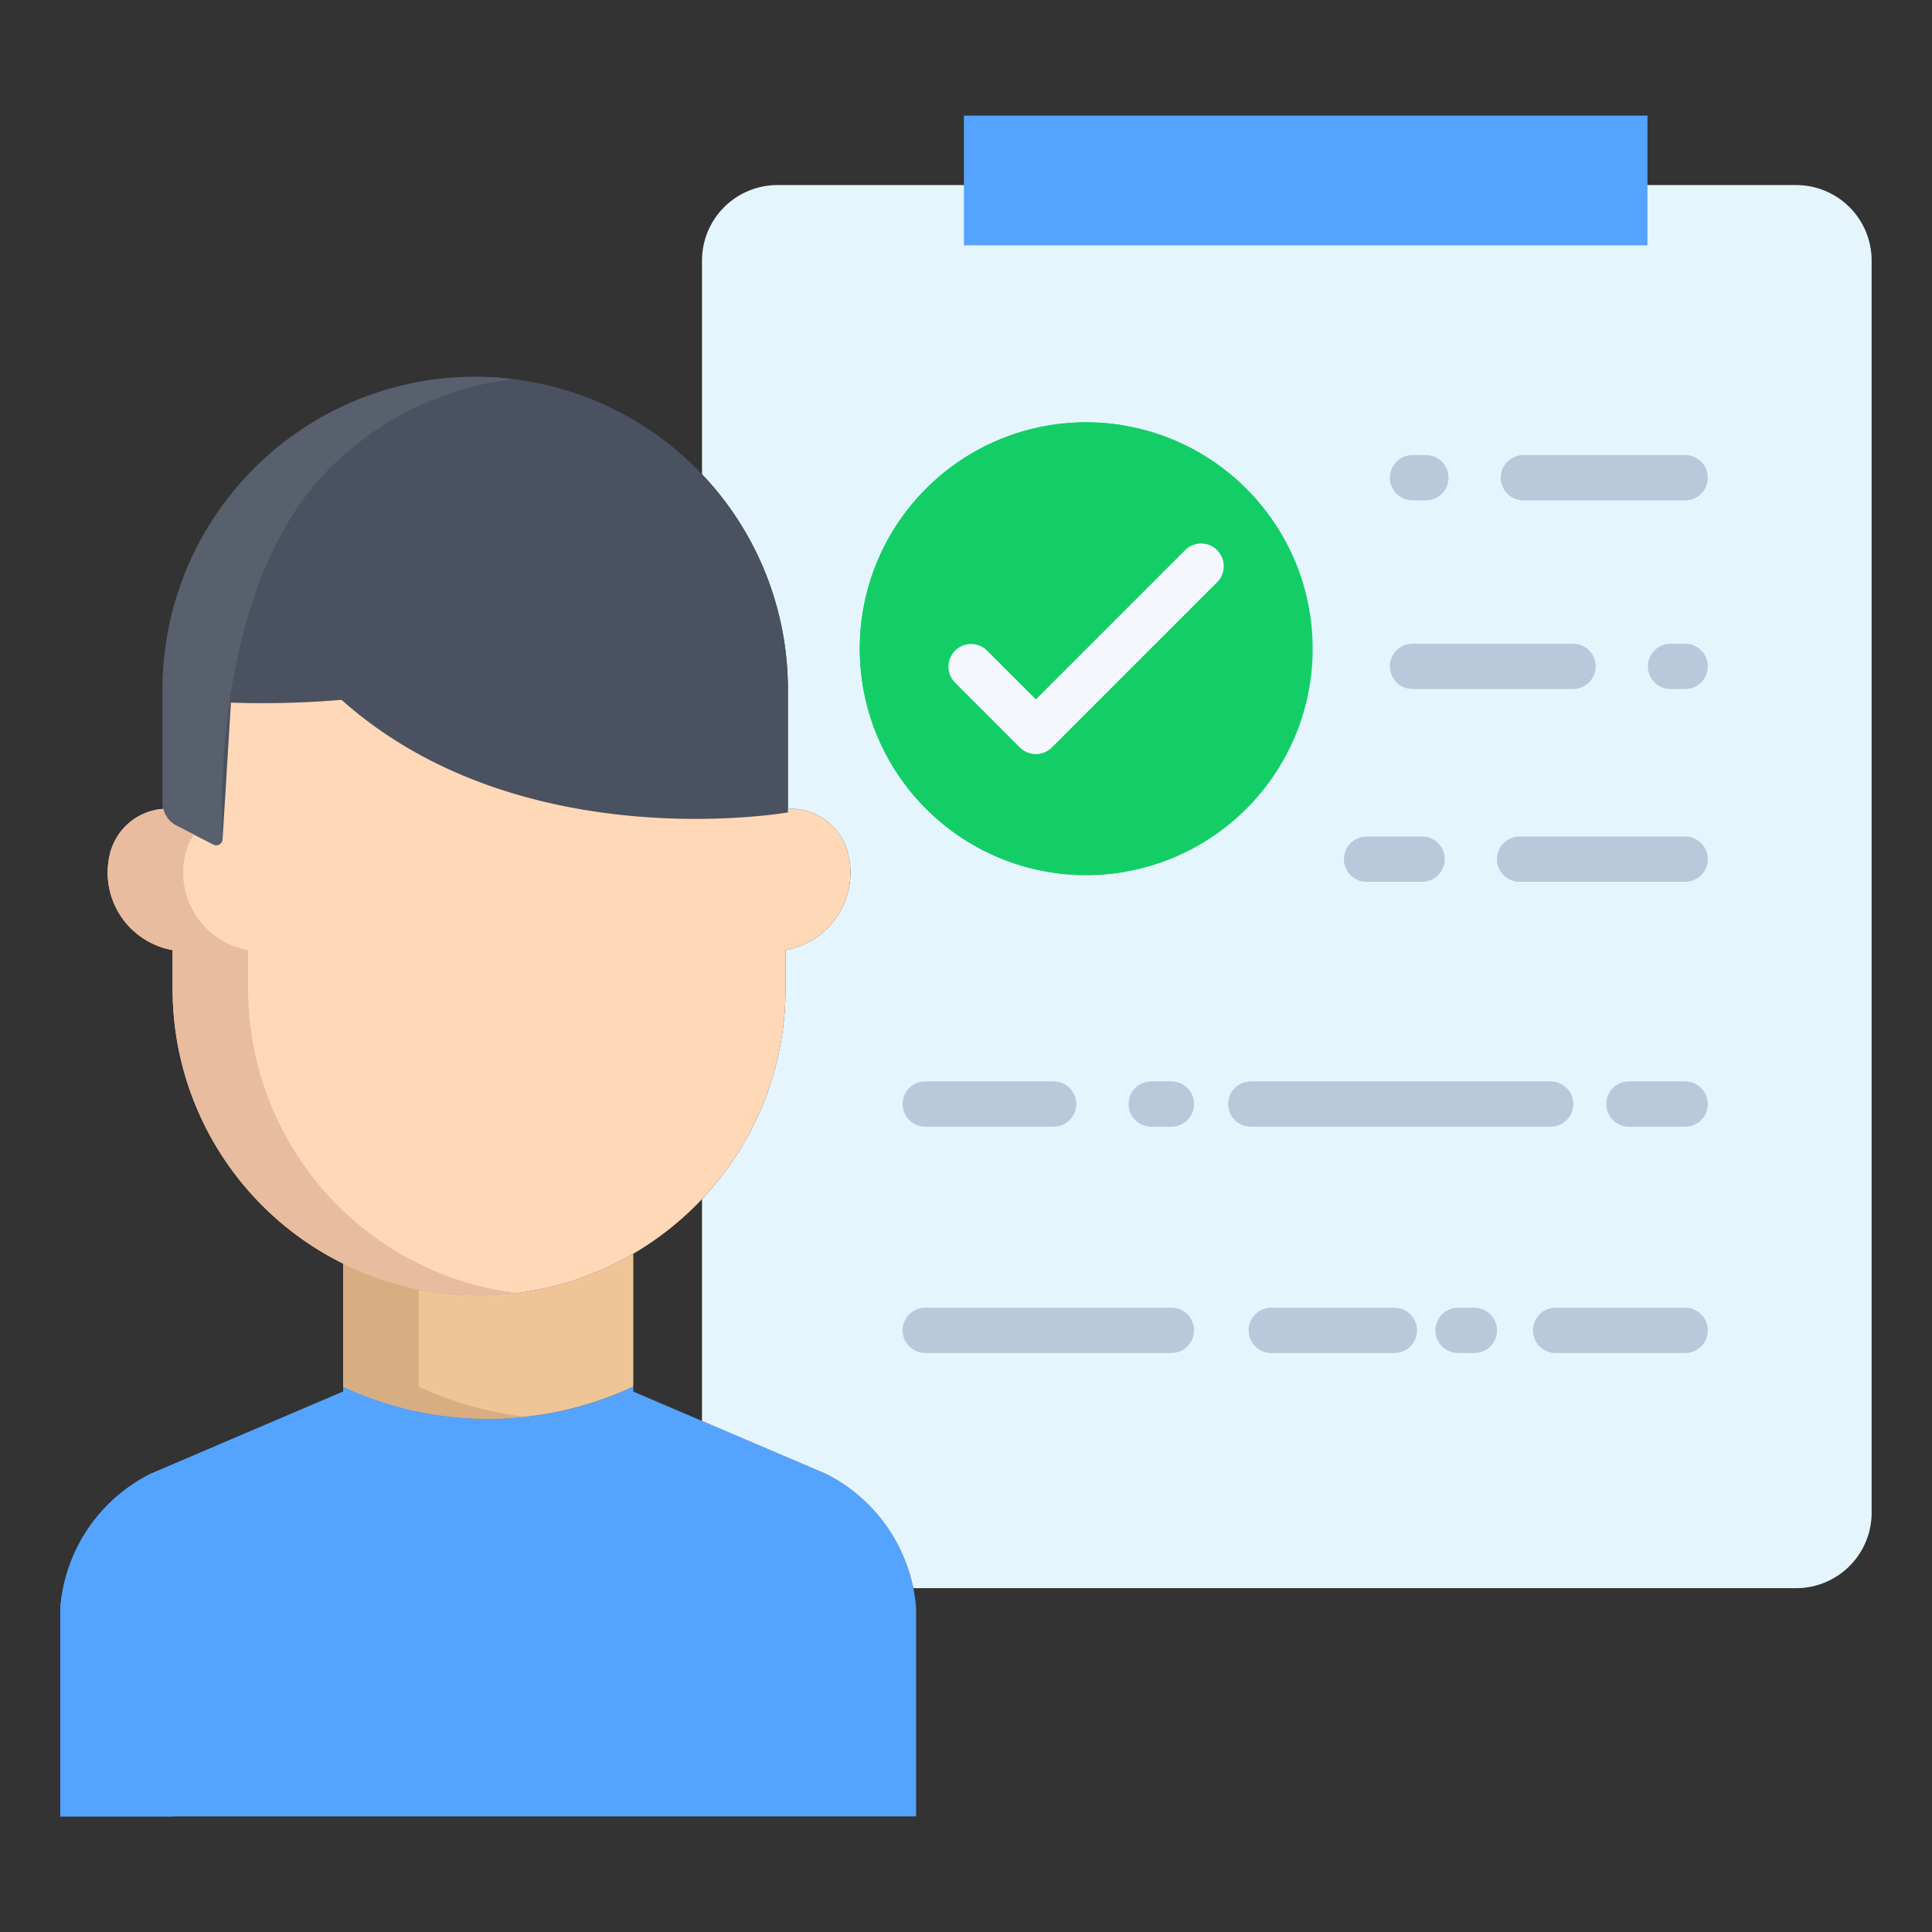 <?xml version="1.0"?>
<svg xmlns="http://www.w3.org/2000/svg" id="Layer_1" height="512px" viewBox="0 0 512 512" width="512px" data-name="Layer 1" class=""><rect x="0" y="0" width="512" height="512" fill="#333333" stroke="none"/><g><path d="m242.04 420.877a43.6 43.6 0 0 0 -23.24-30.33l-50.97-21.76v-1.331a90.774 90.774 0 0 1 -76.89 0v1.331l-50.97 21.76a43.613 43.613 0 0 0 -23.97 35.4v55.42h226.77v-55.42a40.427 40.427 0 0 0 -.73-5.07z" fill="#50a6ea" data-original="#50A6EA" class="" style="fill:#54A3FF" data-old_color="#50a6ea"/><path d="m69.97 390.547 39.347-16.8a90.624 90.624 0 0 1 -18.377-6.292v1.331l-50.97 21.76a43.613 43.613 0 0 0 -23.97 35.401v55.42h30v-55.42a43.613 43.613 0 0 1 23.97-35.4z" fill="#72bcef" data-original="#72BCEF" class="" style="fill:#54A3FF" data-old_color="#72bcef"/><path d="m476 49.047h-269.96a20 20 0 0 0 -20 20v56.63a82.608 82.608 0 0 1 22.76 57.04v31.65h1.96a15.668 15.668 0 0 1 14.02 11.94 20.834 20.834 0 0 1 -16.61 25.48v10.28a80.886 80.886 0 0 1 -22.14 55.71l.01.01v58.78l32.76 13.98a43.6 43.6 0 0 1 23.24 30.33h233.96a19.994 19.994 0 0 0 20-20v-331.83a20 20 0 0 0 -20-20z" fill="#e5f5fd" data-original="#E5F5FD" class=""/><circle cx="287.87" cy="171.917" fill="#49c160" r="60" data-original="#49C160" class="" style="fill:#13CE66" data-old_color="#49c160"/><path d="m247.87 171.916a60.017 60.017 0 0 1 50-59.154 60 60 0 1 0 0 118.309 60.008 60.008 0 0 1 -50-59.155z" fill="#5ae070" data-original="#5AE070" class="active-path" style="fill:#13CE66" data-old_color="#5ae070"/><path d="m208.8 214.367v.92s-70.81 12.48-118.29-29.83a249.9 249.9 0 0 1 -29.32.74l-2.21 36.27a1.677 1.677 0 0 1 -2.44 1.36l-9.8-5.03a6.788 6.788 0 0 1 -3.66-5.55v-30.53a82.86 82.86 0 0 1 165.72 0z" fill="#4a5160" data-original="#4A5160" class=""/><path d="m87.35 124.127a82.6 82.6 0 0 1 48.66-23.658 83.661 83.661 0 0 0 -10.07-.612 82.863 82.863 0 0 0 -82.86 82.86v30.53a6.788 6.788 0 0 0 3.66 5.55l9.8 5.03a1.678 1.678 0 0 0 2.44-1.36s-4.307-65.667 28.37-98.34z" fill="#58606d" data-original="#58606D" class=""/><path d="m167.83 332.247v35.21a90.781 90.781 0 0 1 -76.89 0v-32.59a81.284 81.284 0 0 0 76.89-2.62z" fill="#efc597" data-original="#EFC597"/><path d="m110.94 367.456v-25.767a80.7 80.7 0 0 1 -20-6.822v32.589a90.763 90.763 0 0 0 48.445 7.989 90.7 90.7 0 0 1 -28.445-7.989z" fill="#d8ad82" data-original="#D8AD82"/><path d="m167.83 332.247a81.2 81.2 0 0 1 -122.08-70.18v-10.28a20.876 20.876 0 0 1 -16.62-25.48 15.68 15.68 0 0 1 14.03-11.94l.09-.02a6.772 6.772 0 0 0 3.49 4.45l9.8 5.03a1.677 1.677 0 0 0 2.44-1.36l2.21-36.27a249.9 249.9 0 0 0 29.32-.74c47.48 42.31 118.29 29.83 118.29 29.83v-.92h1.96a15.668 15.668 0 0 1 14.02 11.94 20.834 20.834 0 0 1 -16.61 25.48v10.28a80.886 80.886 0 0 1 -22.14 55.71c-.53.58-1.09 1.15-1.65 1.71a81.27 81.27 0 0 1 -16.55 12.76z" fill="#ffd8b7" data-original="#FFD8B7" class=""/><path d="m110.94 334.867a81.206 81.206 0 0 1 -45.19-72.8v-10.28a20.876 20.876 0 0 1 -16.62-25.48 15.765 15.765 0 0 1 2.267-5.12l-4.657-2.387a6.772 6.772 0 0 1 -3.49-4.45l-.09.02a15.68 15.68 0 0 0 -14.03 11.94 20.838 20.838 0 0 0 16.62 25.48v10.28a81.17 81.17 0 0 0 81.21 81.21 82.043 82.043 0 0 0 9.984-.618 80.73 80.73 0 0 1 -26.004-7.795z" fill="#e8bc9e" data-original="#E8BC9E" class=""/><g fill="#b9c8db"><path d="m446.584 233.686h-43.866a6 6 0 0 1 0-12h43.866a6 6 0 0 1 0 12z" data-original="#B9C8DB" class=""/><path d="m376.872 233.686h-14.715a6 6 0 0 1 0-12h14.715a6 6 0 0 1 0 12z" data-original="#B9C8DB" class=""/><path d="m446.584 298.582h-14.895a6 6 0 1 1 0-12h14.895a6 6 0 0 1 0 12z" data-original="#B9C8DB" class=""/><path d="m410.937 298.582h-79.459a6 6 0 1 1 0-12h79.459a6 6 0 0 1 0 12z" data-original="#B9C8DB" class=""/><path d="m310.437 298.582h-5.361a6 6 0 0 1 0-12h5.361a6 6 0 0 1 0 12z" data-original="#B9C8DB" class=""/><path d="m279.23 298.582h-34.018a6 6 0 0 1 0-12h34.018a6 6 0 0 1 0 12z" data-original="#B9C8DB" class=""/><path d="m446.584 358.563h-34.335a6 6 0 0 1 0-12h34.335a6 6 0 0 1 0 12z" data-original="#B9C8DB" class=""/><path d="m390.714 358.563h-4.314a6 6 0 0 1 0-12h4.311a6 6 0 1 1 0 12z" data-original="#B9C8DB" class=""/><path d="m369.514 358.563h-32.614a6 6 0 0 1 0-12h32.615a6 6 0 0 1 0 12z" data-original="#B9C8DB" class=""/><path d="m310.437 358.563h-65.225a6 6 0 0 1 0-12h65.225a6 6 0 0 1 0 12z" data-original="#B9C8DB" class=""/><path d="m446.584 182.6h-3.872a6 6 0 0 1 0-12h3.872a6 6 0 0 1 0 12z" data-original="#B9C8DB" class=""/><path d="m416.867 182.6h-42.528a6 6 0 0 1 0-12h42.528a6 6 0 0 1 0 12z" data-original="#B9C8DB" class=""/><path d="m446.584 132.6h-42.867a6 6 0 0 1 0-12h42.867a6 6 0 0 1 0 12z" data-original="#B9C8DB" class=""/><path d="m377.872 132.6h-3.533a6 6 0 0 1 0-12h3.533a6 6 0 0 1 0 12z" data-original="#B9C8DB" class=""/></g><path d="m274.511 199.836a6 6 0 0 1 -4.243-1.757l-17.1-17.105a6 6 0 1 1 8.485-8.484l12.862 12.861 39.585-39.589a6 6 0 0 1 8.485 8.485l-43.832 43.832a6 6 0 0 1 -4.242 1.757z" fill="#f4f8fc" data-original="#F4F8FC" class=""/><path d="m255.45 30.637h181.14v34.38h-181.14z" fill="#475673" data-original="#475673" class="" style="fill:#54A3FF" data-old_color="#475673"/></g> </svg>
